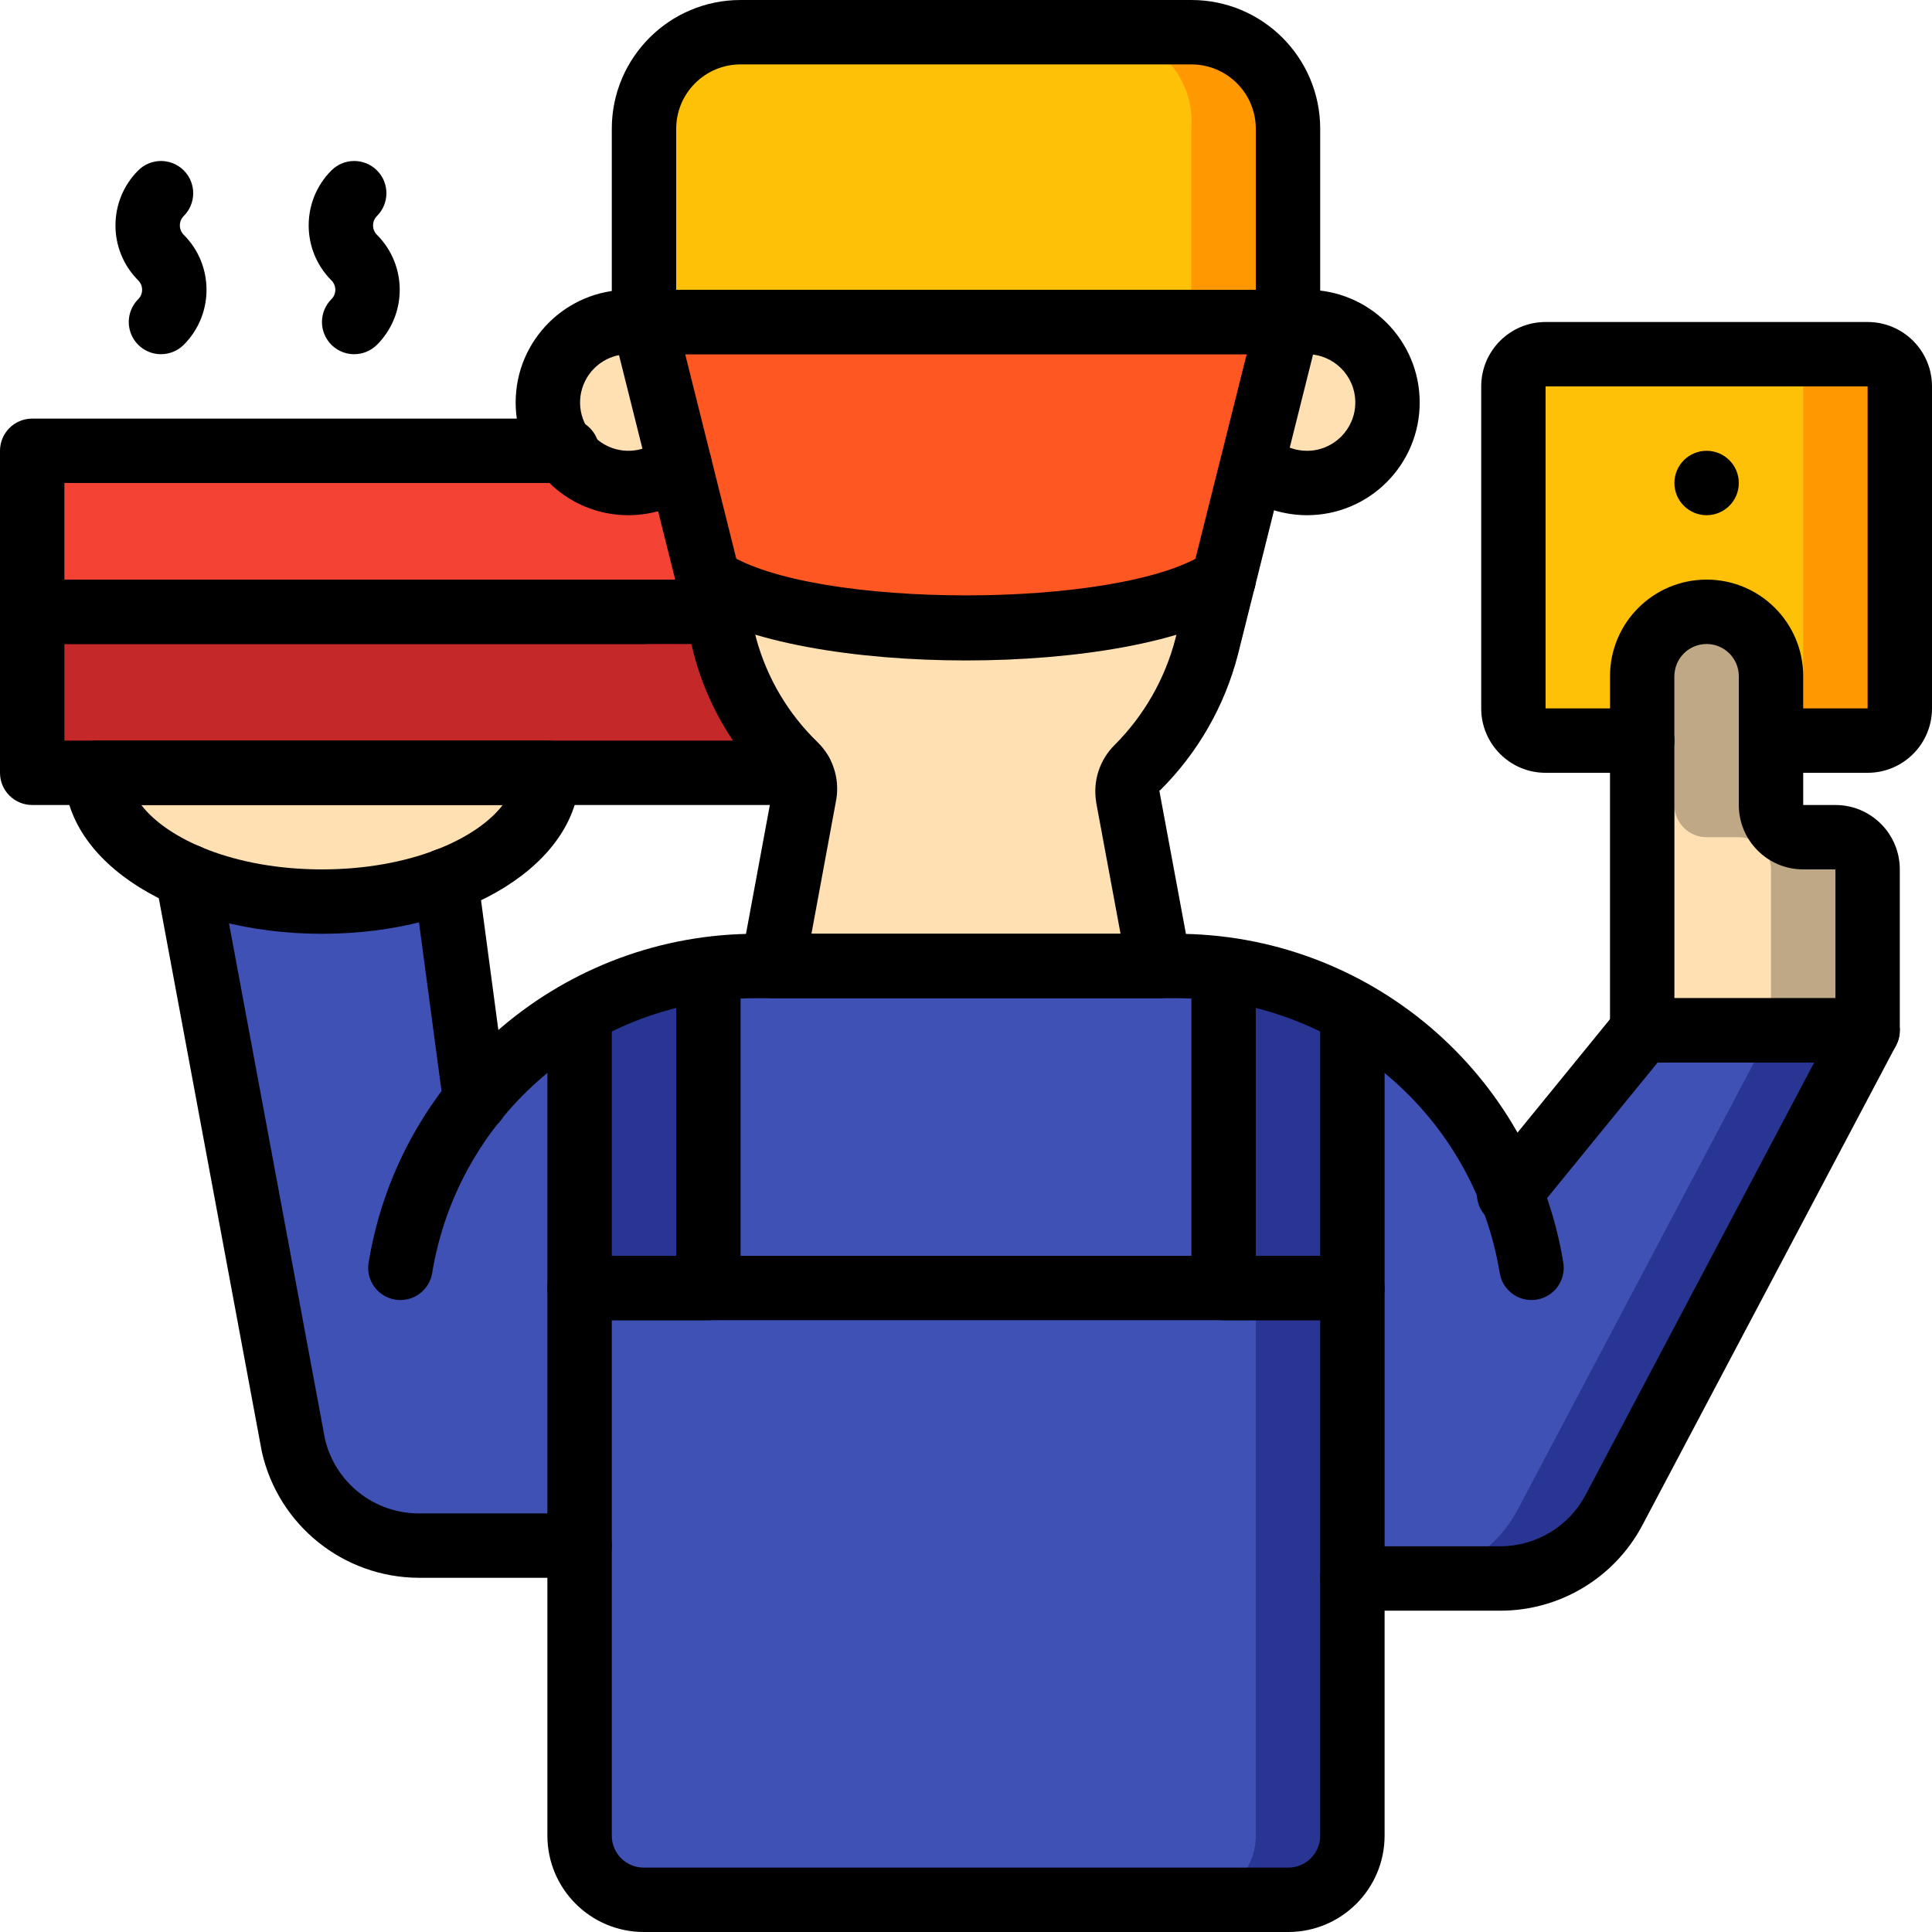 <svg height="512pt" viewBox="0 0 512 512" width="512pt" xmlns="http://www.w3.org/2000/svg"><path d="m409.602 93.867h85.332c4.711 0 8.531 3.82 8.531 8.531v85.336c0 4.711-3.82 8.531-8.531 8.531h-85.332c-4.715 0-8.535-3.82-8.535-8.531v-85.336c0-4.711 3.82-8.531 8.535-8.531zm0 0" fill="#ff9801"/><path d="m409.602 93.867h59.73c4.715 0 8.535 3.82 8.535 8.531v85.336c0 4.711-3.82 8.531-8.535 8.531h-59.73c-4.715 0-8.535-3.82-8.535-8.531v-85.336c0-4.711 3.82-8.531 8.535-8.531zm0 0" fill="#fec108"/><path d="m301.398 203.434c-2.062 1.914-3.027 4.734-2.562 7.512l8.363 45.055h-102.398l8.445-45.652c.27-1.91-.09-3.859-1.023-5.547h-.086c-.352-.766-.844-1.461-1.449-2.047-8.91-8.559-15.312-19.387-18.516-31.32l-2.305-9.301-2.133-8.531c25.598 17.066 110.934 17.066 136.531 0l-4.438 17.832c-3.164 12.125-9.531 23.18-18.43 32zm0 0" fill="#ffe0b2"/><path d="m341.332 85.332-9.387 37.547-7.68 30.723c-25.598 17.066-110.934 17.066-136.531 0l-7.598-30.465-9.469-37.805zm0 0" fill="#ff5722"/><path d="m358.398 341.332v145.152c.004 4.504-1.785 8.824-4.969 12.012-3.188 3.184-7.508 4.973-12.012 4.969h-170.836c-4.504.004-8.824-1.785-12.012-4.969-3.184-3.188-4.973-7.508-4.969-12.012v-145.152zm0 0" fill="#283593"/><path d="m332.801 341.332v145.152c0 4.504-1.785 8.824-4.973 12.012-3.184 3.184-7.504 4.973-12.008 4.969h-145.238c-4.504.004-8.824-1.785-12.012-4.969-3.184-3.188-4.973-7.508-4.969-12.012v-145.152zm0 0" fill="#3f51b5"/><path d="m358.828 268.543-.43.855v71.934h-34.133v-84.48c12.168 1.625 23.906 5.594 34.562 11.691zm0 0" fill="#283593"/><path d="m324.266 256.852v84.48h-136.531v-83.711l-.086-.77c4.27-.582 8.574-.867 12.887-.852h110.93c4.285-.02 8.562.266 12.801.852zm0 0" fill="#3f51b5"/><path d="m187.734 257.621v83.711h-34.133v-73.043c10.52-5.941 22.074-9.82 34.047-11.438zm0 0" fill="#283593"/><path d="m341.332 34.133v51.199h-170.664v-51.199c0-14.137 11.461-25.598 25.598-25.598h119.469c14.137 0 25.598 11.461 25.598 25.598zm0 0" fill="#ff9801"/><path d="m315.734 34.133v51.199h-145.066v-51.199c-.984-13.055 8.719-24.469 21.758-25.598h101.547c13.043 1.129 22.746 12.543 21.762 25.598zm0 0" fill="#fec108"/><path d="m180.137 123.137c-7.246 5.969-17.547 6.496-25.367 1.297-7.816-5.195-11.32-14.895-8.625-23.891 2.691-8.992 10.953-15.168 20.34-15.211h4.184zm0 0" fill="#ffe0b2"/><path d="m367.703 106.668c0 11.781-9.555 21.332-21.336 21.332-4.953.02-9.754-1.703-13.566-4.863l-.855-.258 9.387-37.547h5.035c11.781 0 21.336 9.551 21.336 21.336zm0 0" fill="#ffe0b2"/><path d="m494.934 230.398v42.668h-59.734v-93.867c0-9.426 7.641-17.066 17.066-17.066s17.066 7.641 17.066 17.066v34.133c0 4.715 3.82 8.535 8.535 8.535h8.531c4.715 0 8.535 3.82 8.535 8.531zm0 0" fill="#bfa885"/><path d="m469.332 230.398v42.668h-34.133v-93.867c.008-4.121 1.523-8.098 4.266-11.18 2.742 3.082 4.262 7.059 4.27 11.18v34.133c0 4.715 3.82 8.535 8.531 8.535h8.535c4.711 0 8.531 3.82 8.531 8.531zm0 0" fill="#ffe0b2"/><path d="m469.332 273.066h-34.133l-23.637 29.012-11.348 13.91c-2.68-6.656-6.117-12.984-10.242-18.859-8.105-11.742-18.75-21.512-31.145-28.586l-.43.855v148.906h39.168c12.652-.023 24.266-7.008 30.211-18.176l67.156-127.062zm0 0" fill="#3f51b5"/><path d="m494.934 273.066-67.156 127.062c-5.945 11.168-17.559 18.152-30.211 18.176h-25.598c12.652-.023 24.262-7.008 30.207-18.176l67.156-127.062zm0 0" fill="#283593"/><path d="m145.066 204.801c0 11.945-10.668 22.355-26.879 28.5-10.523 3.844-21.652 5.75-32.855 5.633-12.215.109-24.336-2.18-35.668-6.742-14.594-6.23-24.062-16.211-24.062-27.391zm0 0" fill="#ffe0b2"/><path d="m153.602 268.289v141.312h-42.668c-15.969.004-29.785-11.113-33.195-26.711l-28.074-150.699c11.332 4.562 23.453 6.852 35.668 6.742 11.203.117 22.332-1.789 32.855-5.633l5.035 38.23 2.73 20.223c1.594-2.031 3.301-3.969 5.117-5.801 6.566-7.004 14.164-12.961 22.531-17.664zm0 0" fill="#3f51b5"/><path d="m189.867 162.133h-172.801c-4.711 0-8.531-3.82-8.531-8.531v-25.602c0-4.711 3.82-8.535 8.531-8.535h132.352c3.516 4.664 8.781 7.691 14.578 8.383s11.629-1.008 16.141-4.711l7.598 30.465zm0 0" fill="#f44335"/><path d="m212.137 204.801h-195.07c-4.711 0-8.531-3.82-8.531-8.535v-25.598c0-4.715 3.82-8.535 8.531-8.535h172.801l2.305 9.301c3.434 12.668 10.426 24.086 20.156 32.898zm0 0" fill="#c52828"/><path d="m307.199 264.535h-102.398c-2.535-.004-4.938-1.129-6.559-3.078-1.621-1.949-2.293-4.52-1.832-7.012l8.449-45.668c-10.117-9.578-17.367-21.785-20.934-35.254l-21.555-86.117c-.637-2.551-.062-5.258 1.555-7.328 1.621-2.074 4.109-3.285 6.742-3.277h170.664c2.629 0 5.113 1.211 6.727 3.281 1.617 2.074 2.191 4.773 1.551 7.324l-21.555 86.117c-3.523 13.621-10.652 26.039-20.641 35.945h-.188l8.344 44.934c.477 2.496-.188 5.074-1.805 7.035-1.617 1.957-4.023 3.094-6.566 3.098zm-92.16-17.07h81.922l-6.484-34.926v-.152c-.871-5.52.988-11.121 4.98-15.027 7.715-7.746 13.238-17.398 16.008-27.973l18.922-75.52h-148.805l18.875 75.52c2.867 10.387 8.465 19.816 16.211 27.305 4.004 3.914 5.855 9.52 4.977 15.047zm0 0"/><path d="m341.402 512h-170.84c-14.078-.027-25.48-11.441-25.496-25.523v-145.145c0-4.711 3.82-8.531 8.535-8.531h204.797c4.715 0 8.535 3.82 8.535 8.531v145.145c-.016 14.094-11.438 25.516-25.531 25.523zm-179.27-162.133v136.609c0 4.668 3.781 8.453 8.449 8.457h170.836c4.668-.004 8.449-3.789 8.449-8.457v-136.609zm0 0"/><path d="m187.734 349.867h-34.133c-4.715 0-8.535-3.82-8.535-8.535v-73.027c0-4.711 3.82-8.531 8.535-8.531 4.711 0 8.531 3.82 8.531 8.531v64.496h17.066v-75.195c0-4.715 3.82-8.535 8.535-8.535 4.711 0 8.531 3.82 8.531 8.535v83.727c0 4.715-3.82 8.535-8.531 8.535zm0 0"/><path d="m358.398 349.867h-34.133c-4.711 0-8.531-3.82-8.531-8.535v-84.324c0-4.715 3.82-8.535 8.531-8.535 4.715 0 8.535 3.82 8.535 8.535v75.793h17.066v-63.402c0-4.715 3.82-8.535 8.531-8.535 4.715 0 8.535 3.82 8.535 8.535v71.934c0 4.715-3.82 8.535-8.535 8.535zm0 0"/><path d="m405.863 344.523c-4.172 0-7.73-3.02-8.414-7.133-6.898-42.094-43.324-72.961-85.984-72.855h-110.93c-42.668-.121-79.109 30.75-86.008 72.855-.504 3.008-2.57 5.52-5.426 6.59-2.855 1.066-6.066.535-8.418-1.406-2.355-1.938-3.496-4.984-2.992-7.992 8.254-50.344 51.828-87.25 102.844-87.117h110.93c51.008-.121 94.566 36.785 102.82 87.117.371 2.234-.156 4.523-1.473 6.367-1.316 1.84-3.309 3.086-5.543 3.457-.465.078-.934.117-1.406.117zm0 0"/><path d="m341.332 93.867h-170.664c-4.715 0-8.535-3.82-8.535-8.535v-51.199c0-18.852 15.281-34.133 34.133-34.133h119.469c18.852 0 34.133 15.281 34.133 34.133v51.199c0 4.715-3.82 8.535-8.535 8.535zm-162.133-17.066h153.602v-42.668c0-9.426-7.641-17.066-17.066-17.066h-119.469c-9.426 0-17.066 7.641-17.066 17.066zm0 0"/><path d="m166.52 136.535c-16.496 0-29.867-13.375-29.867-29.867 0-16.496 13.371-29.867 29.867-29.867 4.711 0 8.535 3.82 8.535 8.531 0 4.715-3.824 8.535-8.535 8.535-5.641 0-10.617 3.695-12.25 9.098-1.633 5.398.465 11.23 5.16 14.359 4.699 3.125 10.887 2.805 15.238-.785 3.637-3 9.016-2.484 12.016 1.152 3 3.637 2.484 9.016-1.152 12.016-5.355 4.41-12.074 6.82-19.012 6.828zm0 0"/><path d="m346.367 136.535c-6.938-.004-13.66-2.418-19.02-6.828-3.633-3.004-4.145-8.383-1.145-12.016 3.004-3.633 8.383-4.145 12.016-1.145 2.289 1.902 5.176 2.934 8.148 2.918 7.07 0 12.801-5.73 12.801-12.797 0-7.07-5.73-12.801-12.801-12.801-4.711 0-8.531-3.82-8.531-8.535 0-4.711 3.82-8.531 8.531-8.531 16.496 0 29.867 13.371 29.867 29.867 0 16.492-13.371 29.867-29.867 29.867zm0 0"/><path d="m460.801 128c0 4.711-3.82 8.535-8.535 8.535-4.711 0-8.531-3.824-8.531-8.535s3.82-8.535 8.531-8.535c4.715 0 8.535 3.824 8.535 8.535zm0 0"/><path d="m494.934 281.602h-59.734c-4.711 0-8.531-3.82-8.531-8.535v-93.867c0-14.137 11.461-25.598 25.598-25.598 14.141 0 25.602 11.461 25.602 25.598v34.133h8.531c9.426 0 17.066 7.641 17.066 17.066v42.668c0 4.715-3.82 8.535-8.531 8.535zm-51.199-17.066h42.664v-34.137h-8.531c-9.426 0-17.066-7.641-17.066-17.066v-34.133c0-4.711-3.82-8.531-8.535-8.531-4.711 0-8.531 3.82-8.531 8.531zm0 0"/><path d="m397.559 426.848h-39.16c-4.711 0-8.531-3.824-8.531-8.535s3.82-8.535 8.531-8.535h39.18c9.496.004 18.215-5.25 22.645-13.652l60.547-114.523h-41.508l-32.426 39.781c-1.855 2.57-4.98 3.902-8.121 3.457-3.137-.445-5.77-2.594-6.836-5.578s-.391-6.316 1.754-8.648l34.988-42.922c1.609-1.984 4.023-3.145 6.578-3.156h59.734c2.992 0 5.762 1.566 7.305 4.129 1.547 2.559 1.637 5.742.238 8.387l-67.184 127.055c-7.375 14.004-21.906 22.762-37.734 22.742zm0 0"/><path d="m494.934 204.801h-25.602c-4.711 0-8.531-3.82-8.531-8.535 0-4.711 3.82-8.531 8.531-8.531h25.602v-85.336h-85.332v85.336h25.598c4.715 0 8.535 3.82 8.535 8.531 0 4.715-3.82 8.535-8.535 8.535h-25.598c-9.426 0-17.066-7.641-17.066-17.066v-85.336c0-9.426 7.641-17.066 17.066-17.066h85.332c9.426 0 17.066 7.641 17.066 17.066v85.336c0 9.426-7.641 17.066-17.066 17.066zm0 0"/><path d="m256 175.027c-29.336 0-58.676-4.777-73.004-14.328-2.535-1.691-3.977-4.609-3.781-7.652.199-3.043 2.004-5.746 4.738-7.098 2.734-1.352 5.98-1.141 8.516.551 22.562 15.043 104.5 15.043 127.062 0 2.535-1.691 5.781-1.902 8.516-.551 2.734 1.352 4.539 4.055 4.738 7.098.195 3.043-1.246 5.961-3.781 7.652-14.328 9.551-43.668 14.328-73.004 14.328zm0 0"/><path d="m85.332 247.465c-38.277 0-68.266-18.773-68.266-42.664 0-4.715 3.82-8.535 8.535-8.535h119.465c4.715 0 8.535 3.82 8.535 8.535 0 23.891-29.988 42.664-68.27 42.664zm-47.895-34.133c7.031 9.148 24.746 17.066 47.895 17.066 23.152 0 40.867-7.918 47.898-17.066zm0 0"/><path d="m153.602 418.133h-42.668c-19.953-.094-37.191-13.969-41.551-33.441l-28.098-150.945c-.863-4.637 2.195-9.094 6.828-9.957 4.637-.859 9.094 2.199 9.957 6.832l28.039 150.684c2.688 11.551 12.965 19.734 24.824 19.762h42.668c4.711 0 8.531 3.82 8.531 8.535 0 4.711-3.82 8.531-8.531 8.531zm0 0"/><path d="m125.953 300.254c-4.273-.004-7.887-3.172-8.449-7.406l-7.801-58.402c-.621-4.672 2.66-8.969 7.332-9.594 4.672-.621 8.965 2.66 9.59 7.332l7.793 58.402c.328 2.441-.418 4.902-2.039 6.754-1.621 1.855-3.965 2.918-6.426 2.914zm0 0"/><path d="m190.824 170.668h-182.289c-4.715 0-8.535-3.82-8.535-8.535v-42.668c0-4.711 3.82-8.531 8.535-8.531h141.754c4.711 0 8.535 3.82 8.535 8.531 0 4.715-3.824 8.535-8.535 8.535h-133.223v25.602h173.758c4.711 0 8.531 3.82 8.531 8.531 0 4.715-3.82 8.535-8.531 8.535zm0 0"/><path d="m212.207 213.332h-203.672c-4.715 0-8.535-3.82-8.535-8.531v-42.668c0-4.711 3.82-8.531 8.535-8.531h162.207c4.715 0 8.535 3.82 8.535 8.531 0 4.715-3.82 8.535-8.535 8.535h-153.676v25.598h195.141c4.711 0 8.535 3.82 8.535 8.535 0 4.711-3.824 8.531-8.535 8.531zm0 0"/><path d="m93.867 93.867c-3.457.004-6.57-2.078-7.891-5.27-1.324-3.191-.59-6.867 1.855-9.305 1.379-1.379 1.379-3.609 0-4.984-8.039-8.055-8.039-21.098 0-29.148 3.34-3.332 8.746-3.328 12.078.008 3.332 3.336 3.328 8.742-.012 12.074-1.375 1.375-1.375 3.605 0 4.984 8.043 8.051 8.043 21.098 0 29.148-1.602 1.598-3.77 2.492-6.031 2.492zm0 0"/><path d="m42.668 93.867c-3.457.004-6.57-2.078-7.891-5.27-1.324-3.191-.59-6.867 1.855-9.305 1.375-1.379 1.375-3.609 0-4.984-8.043-8.055-8.043-21.098 0-29.148 3.336-3.332 8.742-3.328 12.074.008 3.332 3.336 3.328 8.742-.008 12.074-1.375 1.375-1.375 3.605 0 4.984 8.043 8.051 8.043 21.098 0 29.148-1.602 1.598-3.77 2.492-6.031 2.492zm0 0"/></svg>